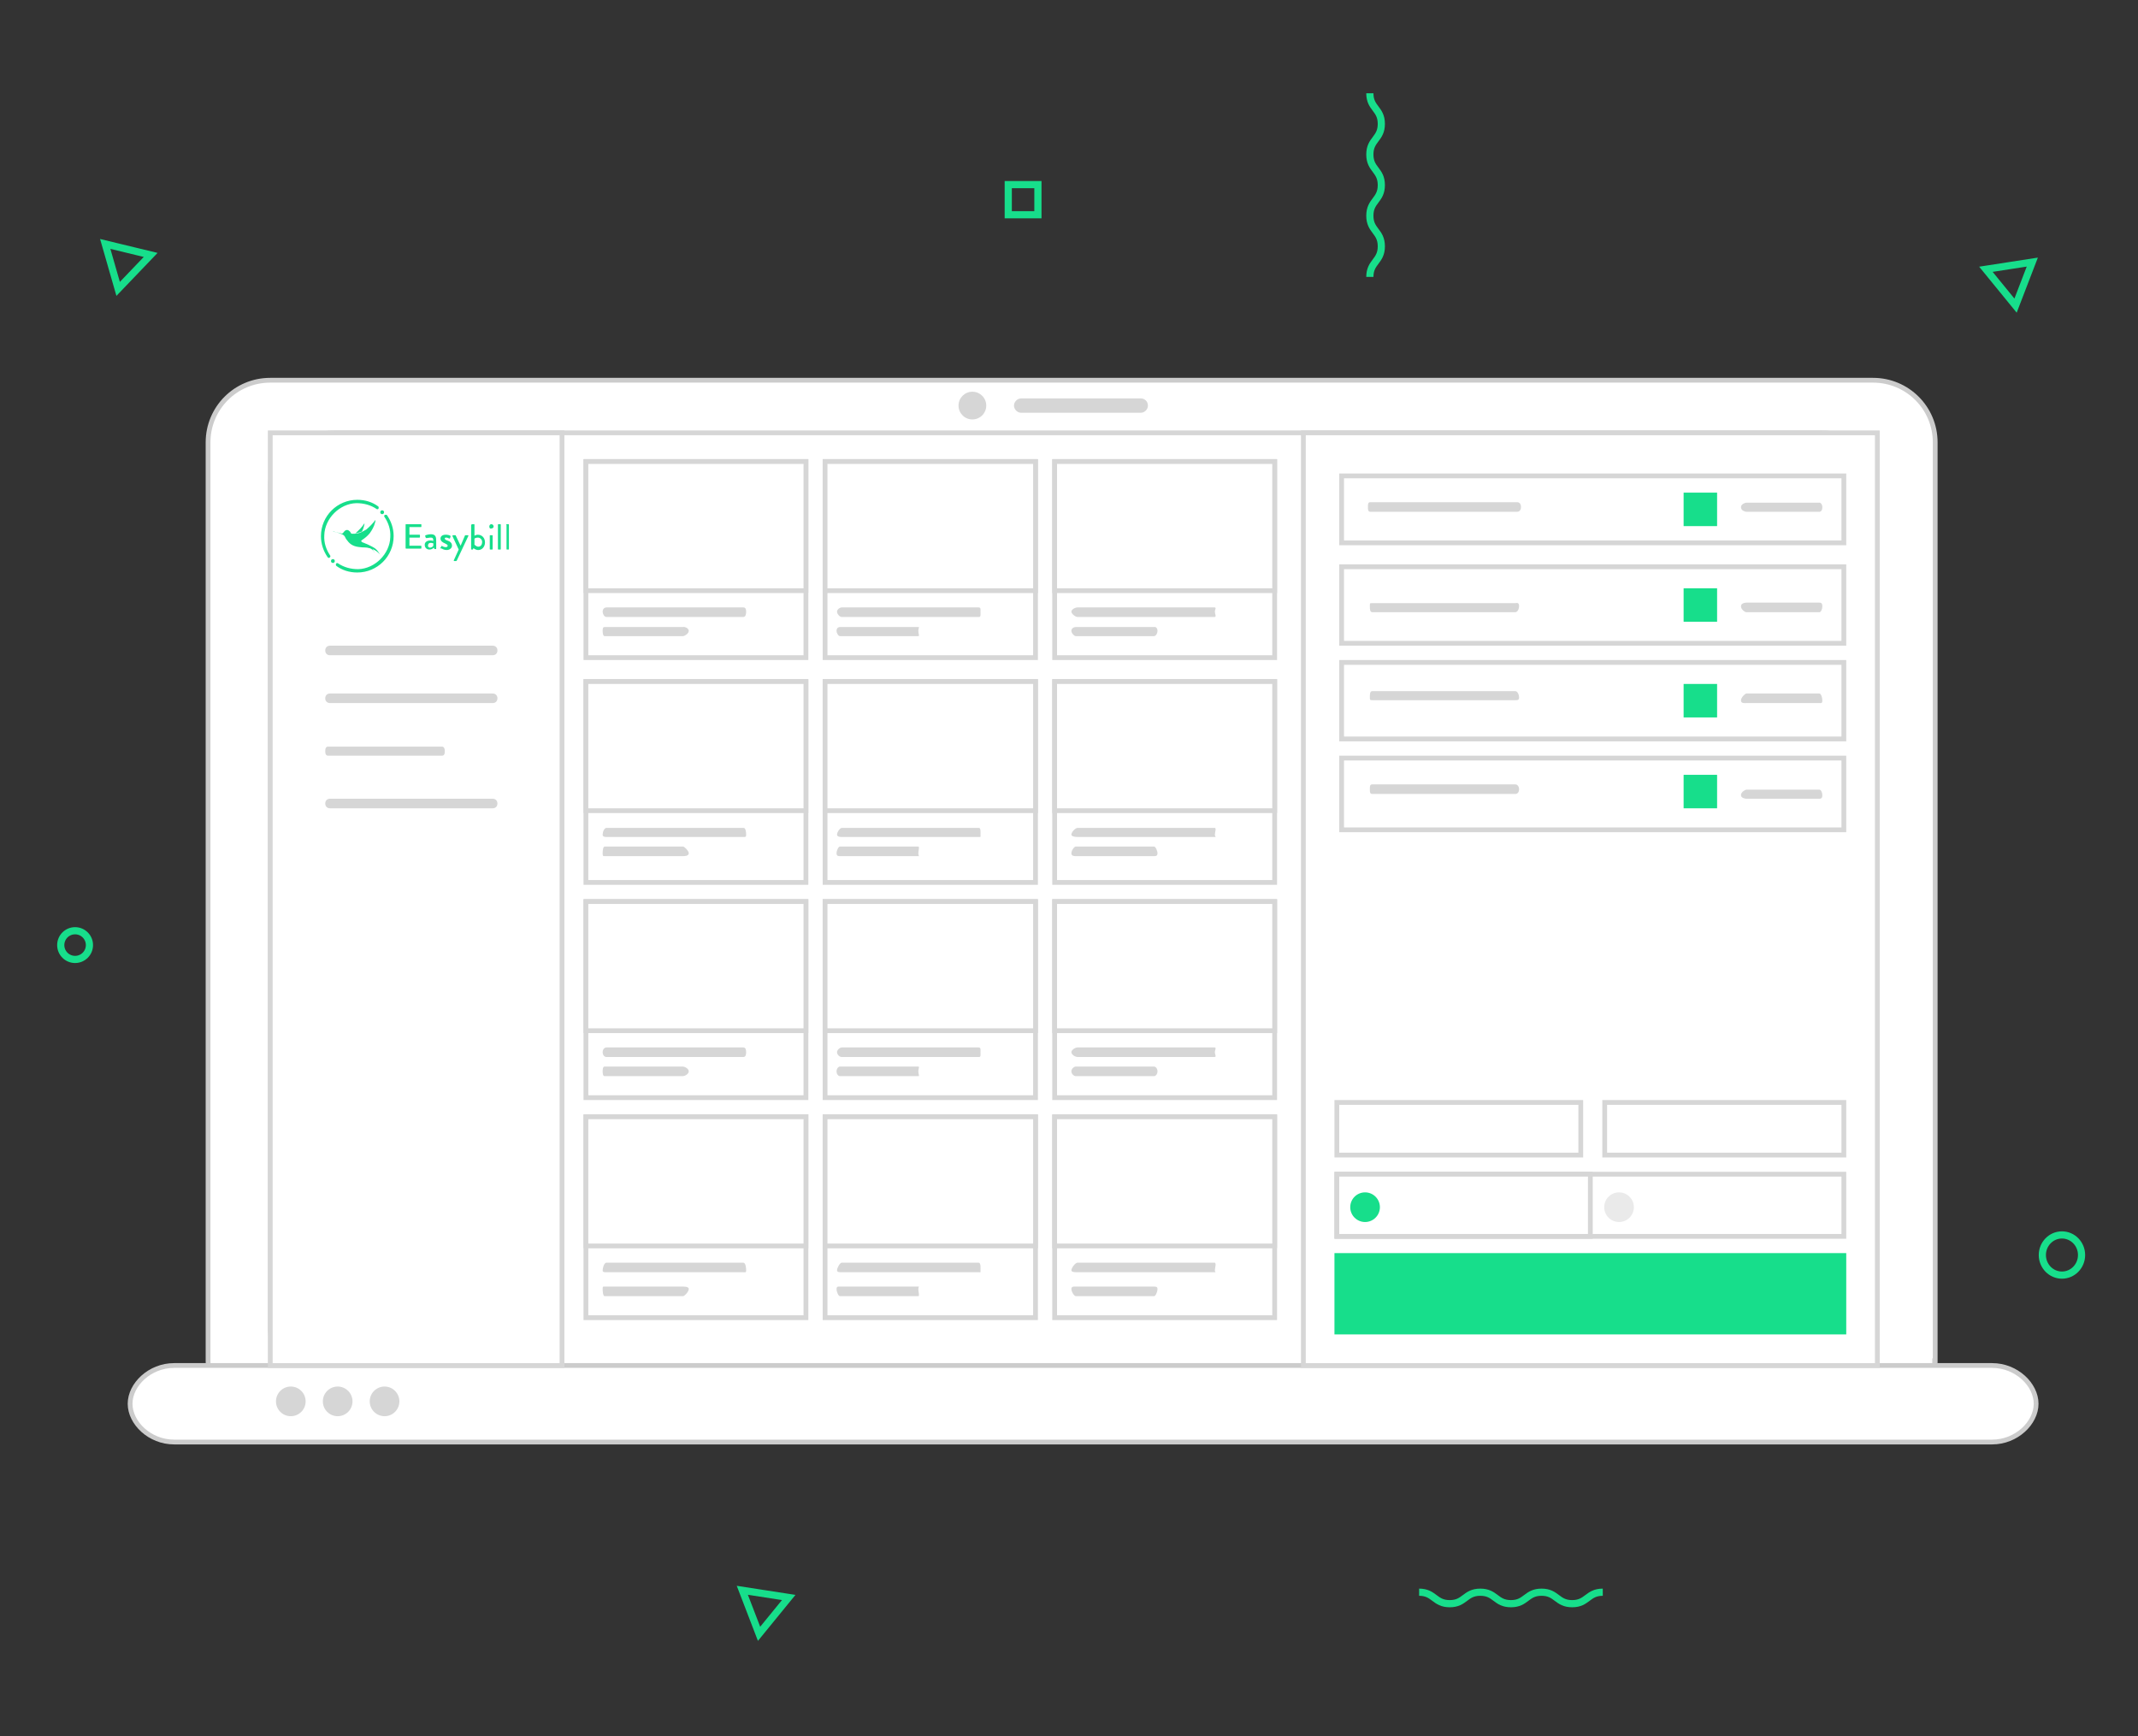 <?xml version="1.0" encoding="utf-8"?>
<!-- Generator: Adobe Illustrator 21.0.0, SVG Export Plug-In . SVG Version: 6.00 Build 0)  -->
<svg version="1.1" id="Capa_1" xmlns="http://www.w3.org/2000/svg" xmlns:xlink="http://www.w3.org/1999/xlink" x="0px" y="0px"
	 viewBox="0 0 447 363" style="enable-background:new 0 0 447 363;" xml:space="preserve">
<rect x="0" y="0" width="447" height="363" fill="#333333" stroke="none"/>
<style type="text/css">
	.st0{fill:#FFFFFF;stroke:#CCCCCC;stroke-miterlimit:10;}
	.st1{fill:#FFFFFF;stroke:#D6D6D6;stroke-miterlimit:10;}
	.st2{fill:#17DE8B;}
	.st3{fill:#EAEAEA;}
	.st4{fill:none;stroke:#17DE8B;stroke-width:1.5;stroke-miterlimit:10;}
	.st5{fill:#D6D6D6;}
</style>
<path class="st0" d="M404.5,284.5c0,7.2-5.8,13-13,13H56.5c-7.2,0-13-5.8-13-13V92.5c0-7.2,5.8-13,13-13h335.1c7.2,0,13,5.8,13,13
	V284.5z"/>
<path class="st1" d="M391.5,277.7c0,6.6-3.9,11.8-10.6,11.8H69.9c-6.6,0-13.4-5.2-13.4-11.8V101.8c0-6.6,6.7-11.3,13.4-11.3h311.1
	c6.6,0,10.6,4.8,10.6,11.3V277.7z"/>
<path class="st0" d="M425.7,293.5c0,4-4.1,8-9.2,8H36.4c-5.1,0-9.2-4-9.2-8l0,0c0-4,4.1-8,9.2-8h380.1
	C421.6,285.5,425.7,289.5,425.7,293.5L425.7,293.5z"/>
<rect x="56.5" y="90.5" class="st1" width="61" height="195"/>
<rect x="272.5" y="90.5" class="st1" width="120" height="195"/>
<rect x="279.5" y="245.5" class="st1" width="106" height="13"/>
<rect x="279.5" y="245.5" class="st1" width="53" height="13"/>
<rect x="279.5" y="230.5" class="st1" width="51" height="11"/>
<rect x="335.5" y="230.5" class="st1" width="50" height="11"/>
<rect x="279" y="262" class="st2" width="107" height="17"/>
<circle class="st2" cx="285.4" cy="252.4" r="3.1"/>
<circle class="st3" cx="338.5" cy="252.4" r="3.1"/>
<g>
	<g>
		<path class="st2" d="M84.8,109.7c0-0.1,0.1-0.1,0.1-0.1H88c0.1,0,0.1,0.1,0.1,0.1v0.4c0,0.1-0.1,0.1-0.1,0.1h-2.4v1.6h2.1
			c0.1,0,0.1,0.1,0.1,0.1v0.4c0,0.1-0.1,0.1-0.1,0.1h-2.1v1.7H88c0.1,0,0.1,0.1,0.1,0.1v0.4c0,0.1-0.1,0.1-0.1,0.1h-3.1
			c-0.1,0-0.1-0.1-0.1-0.1V109.7z"/>
		<path class="st2" d="M90,113c0.3,0,0.6,0.1,0.6,0.1c0-0.5-0.1-0.7-0.5-0.7c-0.4,0-0.7,0.1-0.9,0.1c-0.1,0-0.1,0-0.2-0.1l-0.1-0.3
			c0-0.1,0-0.2,0.1-0.2c0.1,0,0.5-0.2,1.1-0.2c1,0,1.1,0.6,1.1,1.4v1.6c0,0.1-0.1,0.1-0.1,0.1h-0.2c-0.1,0-0.1,0-0.1-0.1l-0.1-0.2
			c-0.2,0.2-0.5,0.4-0.9,0.4c-0.6,0-1-0.4-1-1C88.8,113.4,89.2,113,90,113z M89.9,114.5c0.3,0,0.6-0.2,0.7-0.4v-0.5
			c0,0-0.3-0.1-0.5-0.1c-0.4,0-0.6,0.2-0.6,0.5C89.4,114.2,89.6,114.5,89.9,114.5z"/>
		<path class="st2" d="M92.1,114.5l0.2-0.3c0-0.1,0.1-0.1,0.2,0c0,0,0.3,0.2,0.7,0.2c0.2,0,0.4-0.1,0.4-0.3c0-0.2-0.2-0.3-0.6-0.5
			c-0.5-0.2-0.9-0.5-0.9-1c0-0.4,0.3-0.8,1.1-0.8c0.4,0,0.8,0.1,0.9,0.2c0.1,0,0.1,0.1,0.1,0.2l-0.1,0.3c0,0.1-0.1,0.1-0.2,0.1
			c0,0-0.3-0.2-0.6-0.2c-0.3,0-0.3,0.1-0.3,0.2c0,0.2,0.2,0.3,0.5,0.4c0.6,0.2,1,0.5,1,1.1c0,0.5-0.5,0.9-1.1,0.9
			c-0.5,0-0.9-0.2-1-0.3C92.1,114.7,92,114.6,92.1,114.5z"/>
		<path class="st2" d="M94.6,112.1c0-0.1,0-0.2,0.1-0.2h0.5c0,0,0.1,0,0.1,0.1l1,2.1h0l0.9-2.1c0-0.1,0.1-0.1,0.2-0.1h0.4
			c0.1,0,0.2,0.1,0.1,0.2l-2.4,5.1c0,0-0.1,0.1-0.1,0.1H95c-0.1,0-0.2-0.1-0.1-0.2l1-2.2L94.6,112.1z"/>
		<path class="st2" d="M98.6,109.7c0-0.1,0.1-0.1,0.1-0.1h0.4c0.1,0,0.1,0.1,0.1,0.1v2.3c0.1,0,0.3-0.2,0.7-0.2
			c0.9,0,1.5,0.7,1.5,1.6c0,0.9-0.6,1.6-1.4,1.6c-0.6,0-1-0.4-1-0.4l-0.1,0.2c0,0.1-0.1,0.1-0.1,0.1h-0.2c-0.1,0-0.1-0.1-0.1-0.1
			V109.7z M100,114.3c0.5,0,0.8-0.4,0.8-1c0-0.5-0.4-0.9-0.9-0.9c-0.4,0-0.7,0.2-0.7,0.2v1.3C99.4,114,99.6,114.3,100,114.3z"/>
		<path class="st2" d="M102.3,110.1c0-0.3,0.2-0.5,0.4-0.5c0.3,0,0.5,0.2,0.5,0.5c0,0.2-0.2,0.4-0.5,0.4
			C102.5,110.6,102.3,110.4,102.3,110.1z M102.4,112c0-0.1,0.1-0.1,0.1-0.1h0.4c0.1,0,0.1,0.1,0.1,0.1v2.8c0,0.1-0.1,0.1-0.1,0.1
			h-0.4c-0.1,0-0.1-0.1-0.1-0.1V112z"/>
		<path class="st2" d="M104.1,109.7c0-0.1,0.1-0.1,0.1-0.1h0.4c0.1,0,0.1,0.1,0.1,0.1v5.1c0,0.1-0.1,0.1-0.1,0.1h-0.4
			c-0.1,0-0.1-0.1-0.1-0.1V109.7z"/>
		<path class="st2" d="M105.8,109.7c0-0.1,0.1-0.1,0.1-0.1h0.4c0.1,0,0.1,0.1,0.1,0.1v5.1c0,0.1-0.1,0.1-0.1,0.1H106
			c-0.1,0-0.1-0.1-0.1-0.1V109.7z"/>
	</g>
	<g>
		<g>
			<g>
				<path class="st2" d="M70,111.2c0.5,0.1,0.8,0.2,1.2,0.3c0.4,0.1,0.4,0.1,0.7-0.3c0.2-0.3,0.7-0.6,1.1-0.2
					c0.1,0.1,0.3,0.2,0.3,0.4c0.1,0.1,0.2,0.2,0.3,0.2c0.4,0,0.8,0,1.2-0.1c0.7-0.1,1.2-0.5,1.8-0.8c0.7-0.6,1.3-1.2,1.9-2
					c0,0.2,0,0.2-0.1,0.6l0,0c-0.2,0.8-0.6,1.5-1.1,2.2c-0.5,0.6-1,1-1.6,1.4c-0.3,0.2-0.2,0.3,0.1,0.5c0.2,0.1,0.4,0.1,0.5,0.2l0,0
					c0.6,0.2,1.1,0.5,1.7,0.8c0.6,0.3,1,0.8,1.3,1.3c0.1,0.2,0.1,0.3,0.3,0.6c0-0.1-0.1-0.1-0.1-0.2c-0.2-0.5-1.2-1.3-2.3-1.5
					c-0.6-0.2-1.3-0.1-1.9-0.2c-1.1-0.1-2-0.4-2.7-1.4c-0.2-0.2-0.3-0.4-0.4-0.6c-0.1-0.3-0.4-0.6-0.7-0.7c-0.5-0.2-1-0.4-1.6-0.5
					c-0.5-0.1,0.2,0-0.4-0.1C69.6,111.1,69.8,111.1,70,111.2z"/>
				<path class="st2" d="M74.3,111.5c0.7-0.6,1.4-1.3,1.9-2.1c0,0.2,0,0.2-0.1,0.6l0,0c-0.2,0.8-0.4,1-0.4,1.1c0,0-0.3,0.2-0.9,0.3
					C74.5,111.5,74.3,111.5,74.3,111.5z"/>
			</g>
			<g>
				<path class="st2" d="M76.9,114c0.2,0.1,0.5,0.3,0.7,0.5c0.2,0.2,0.4,0.4,0.5,0.7c0,0.1,0,0.1,0.1,0.3c0-0.1,0-0.1,0-0.1
					c-0.1-0.3-0.5-0.6-0.9-0.9c-0.3-0.1-0.6-0.1-0.8-0.2"/>
			</g>
		</g>
		<g>
			<path class="st2" d="M69,116.1c-0.8-1.2-1.3-2.6-1.2-4.2c0.1-3.5,3.2-6.6,6.7-6.7c1.6,0,3,0.4,4.2,1.2c0.1,0.1,0.3,0.1,0.4,0l0,0
				c0.1-0.1,0.1-0.4,0-0.5c-1.2-0.9-2.7-1.4-4.4-1.4c-4.2,0-7.6,3.4-7.6,7.6c0,1.6,0.5,3.1,1.4,4.4c0.1,0.2,0.4,0.2,0.5,0l0,0
				C69.1,116.4,69.1,116.2,69,116.1z"/>
			<path class="st2" d="M80.4,107.7L80.4,107.7c-0.1,0.1-0.1,0.3,0,0.4c0.8,1.2,1.3,2.6,1.2,4.2c-0.1,3.5-3.2,6.6-6.7,6.7
				c-1.6,0-3-0.4-4.2-1.2c-0.1-0.1-0.3-0.1-0.4,0v0c-0.1,0.1-0.1,0.4,0,0.5c1.2,0.9,2.7,1.4,4.4,1.4c4.2,0,7.6-3.4,7.6-7.6
				c0-1.6-0.5-3.1-1.4-4.4C80.8,107.6,80.6,107.6,80.4,107.7z"/>
		</g>
		<circle class="st2" cx="69.6" cy="117.3" r="0.4"/>
		<circle class="st2" cx="79.9" cy="107.1" r="0.4"/>
	</g>
</g>
<g>
	<ellipse class="st4" cx="431.1" cy="262.4" rx="4.1" ry="4.2"/>
	<ellipse class="st4" cx="15.7" cy="197.6" rx="3" ry="3"/>
	<rect x="210.8" y="38.6" class="st4" width="6.2" height="6.3"/>
</g>
<polygon class="st4" points="155.2,332.5 164.9,334 158.7,341.6 "/>
<polygon class="st4" points="424.9,54.8 415.2,56.3 421.4,63.9 "/>
<polygon class="st4" points="31.5,53.3 22,51 24.7,60.4 "/>
<path class="st4" d="M343.2,267c3.1,0,3.1,2.3,6.3,2.3c3.1,0,3.1-2.3,6.3-2.3c3.1,0,3.1,2.3,6.3,2.3c3.1,0,3.1-2.3,6.3-2.3
	c3.1,0,3.1,2.3,6.3,2.3c3.1,0,3.1-2.3,6.3-2.3"/>
<path class="st4" d="M296.7,332.9c3.2,0,3.2,2.4,6.4,2.4c3.2,0,3.2-2.4,6.4-2.4s3.2,2.4,6.4,2.4c3.2,0,3.2-2.4,6.4-2.4
	c3.2,0,3.2,2.4,6.4,2.4c3.2,0,3.2-2.4,6.4-2.4"/>
<path class="st4" d="M286.4,57.9c0-3.2,2.4-3.2,2.4-6.4c0-3.2-2.4-3.2-2.4-6.4s2.4-3.2,2.4-6.4c0-3.2-2.4-3.2-2.4-6.4
	c0-3.2,2.4-3.2,2.4-6.4c0-3.2-2.4-3.2-2.4-6.4"/>
<rect x="280.5" y="99.5" class="st1" width="105" height="14"/>
<rect x="280.5" y="118.5" class="st1" width="105" height="16"/>
<rect x="280.5" y="138.5" class="st1" width="105" height="16"/>
<rect x="122.5" y="96.5" class="st1" width="46" height="41"/>
<rect x="122.5" y="96.5" class="st1" width="46" height="27"/>
<path class="st5" d="M318,106c0,0.6-0.3,1-0.8,1h-30.7c-0.5,0-0.5-0.5-0.5-1v0c0-0.6,0-1,0.5-1h30.7C317.7,105,318,105.4,318,106
	L318,106z"/>
<path class="st5" d="M381,106.1c0,0.6-0.3,0.9-0.6,0.9h-15.3c-0.3,0-1.1-0.3-1.1-0.9v-0.1c0-0.6,0.9-0.9,1.1-0.9h15.3
	c0.3,0,0.6,0.4,0.6,0.9V106.1z"/>
<path class="st5" d="M317.6,126.7c0,0.6-0.3,1.3-0.8,1.3h-29.9c-0.5,0-0.5-0.7-0.5-1.3v0c0-0.6,0-0.6,0.5-0.6h29.9
	C317.3,126,317.6,126.1,317.6,126.7L317.6,126.7z"/>
<path class="st5" d="M381,126.8c0,0.6-0.3,1.2-0.6,1.2h-15.3c-0.3,0-1.1-0.6-1.1-1.2v-0.1c0-0.6,0.9-0.7,1.1-0.7h15.3
	c0.3,0,0.6,0.1,0.6,0.7V126.8z"/>
<path class="st5" d="M317.6,145.8c0,0.6-0.3,0.6-0.8,0.6h-29.9c-0.5,0-0.5-0.1-0.5-0.6v0c0-0.6,0-1.3,0.5-1.3h29.9
	C317.3,144.5,317.6,145.3,317.6,145.8L317.6,145.8z"/>
<path class="st5" d="M381,146.5c0,0.6-0.3,0.5-0.6,0.5h-15.3c-0.3,0-1.1,0.1-1.1-0.5v-0.1c0-0.6,0.9-1.4,1.1-1.4h15.3
	c0.3,0,0.6,0.8,0.6,1.4V146.5z"/>
<path class="st5" d="M156,127.9c0,0.5-0.1,1.1-0.6,1.1h-28.6c-0.5,0-0.8-0.7-0.8-1.1v0c0-0.5,0.3-0.9,0.8-0.9h28.6
	C155.9,127,156,127.4,156,127.9L156,127.9z"/>
<path class="st5" d="M144,131.9c0,0.6-0.9,1.1-1.2,1.1h-16.4c-0.3,0-0.4-0.6-0.4-1.1v0c0-0.6,0.1-0.8,0.4-0.8h16.4
	C143.1,131,144,131.3,144,131.9L144,131.9z"/>
<rect x="172.5" y="96.5" class="st1" width="44" height="41"/>
<rect x="172.5" y="96.5" class="st1" width="44" height="27"/>
<path class="st5" d="M205,127.9c0,0.5,0.1,1.1-0.3,1.1H176c-0.5,0-1-0.7-1-1.1v0c0-0.5,0.6-0.9,1-0.9h28.6
	C205.1,127,205,127.4,205,127.9L205,127.9z"/>
<path class="st5" d="M192,131.9c0,0.6,0.3,1.1,0,1.1h-16.4c-0.3,0-0.7-0.6-0.7-1.1v0c0-0.6,0.4-0.8,0.7-0.8H192
	C192.3,131,192,131.3,192,131.9L192,131.9z"/>
<rect x="220.5" y="96.5" class="st1" width="46" height="41"/>
<rect x="220.5" y="96.5" class="st1" width="46" height="27"/>
<path class="st5" d="M254,127.9c0,0.5,0.4,1.1-0.1,1.1h-28.6c-0.5,0-1.3-0.7-1.3-1.1v0c0-0.5,0.8-0.9,1.3-0.9h28.6
	C254.4,127,254,127.4,254,127.9L254,127.9z"/>
<path class="st5" d="M242,131.9c0,0.6-0.4,1.1-0.7,1.1h-16.4c-0.3,0-0.9-0.6-0.9-1.1v0c0-0.6,0.6-0.8,0.9-0.8h16.4
	C241.6,131,242,131.3,242,131.9L242,131.9z"/>
<rect x="122.5" y="142.5" class="st1" width="46" height="42"/>
<rect x="122.5" y="142.5" class="st1" width="46" height="27"/>
<path class="st5" d="M156,174.5c0,0.5-0.1,0.5-0.6,0.5h-28.6c-0.5,0-0.8-0.1-0.8-0.5v0c0-0.5,0.3-1.4,0.8-1.4h28.6
	C155.9,173,156,174,156,174.5L156,174.5z"/>
<path class="st5" d="M144,178.4c0,0.6-0.9,0.6-1.2,0.6h-16.4c-0.3,0-0.4,0-0.4-0.6v0c0-0.6,0.1-1.4,0.4-1.4h16.4
	C143.1,177,144,177.9,144,178.4L144,178.4z"/>
<rect x="172.5" y="142.5" class="st1" width="44" height="42"/>
<rect x="172.5" y="142.5" class="st1" width="44" height="27"/>
<path class="st5" d="M205,174.5c0,0.5,0.1,0.5-0.3,0.5H176c-0.5,0-1-0.1-1-0.5v0c0-0.5,0.6-1.4,1-1.4h28.6
	C205.1,173,205,174,205,174.5L205,174.5z"/>
<path class="st5" d="M192,178.4c0,0.6,0.3,0.6,0,0.6h-16.4c-0.3,0-0.7,0-0.7-0.6v0c0-0.6,0.4-1.4,0.7-1.4H192
	C192.3,177,192,177.9,192,178.4L192,178.4z"/>
<rect x="220.5" y="142.5" class="st1" width="46" height="42"/>
<rect x="220.5" y="142.5" class="st1" width="46" height="27"/>
<path class="st5" d="M254,174.5c0,0.5,0.4,0.5-0.1,0.5h-28.6c-0.5,0-1.3-0.1-1.3-0.5v0c0-0.5,0.8-1.4,1.3-1.4h28.6
	C254.4,173,254,174,254,174.5L254,174.5z"/>
<path class="st5" d="M242,178.4c0,0.6-0.4,0.6-0.7,0.6h-16.4c-0.3,0-0.9,0-0.9-0.6v0c0-0.6,0.6-1.4,0.9-1.4h16.4
	C241.6,177,242,177.9,242,178.4L242,178.4z"/>
<rect x="122.5" y="188.5" class="st1" width="46" height="41"/>
<rect x="122.5" y="188.5" class="st1" width="46" height="27"/>
<path class="st5" d="M156,220c0,0.5-0.1,1-0.6,1h-28.6c-0.5,0-0.8-0.5-0.8-1v0c0-0.5,0.3-1,0.8-1h28.6C155.9,219,156,219.5,156,220
	L156,220z"/>
<path class="st5" d="M144,224c0,0.6-0.9,1-1.2,1h-16.4c-0.3,0-0.4-0.4-0.4-1v0c0-0.6,0.1-1,0.4-1h16.4C143.1,223,144,223.4,144,224
	L144,224z"/>
<rect x="172.5" y="188.5" class="st1" width="44" height="41"/>
<rect x="172.5" y="188.5" class="st1" width="44" height="27"/>
<path class="st5" d="M205,220c0,0.5,0.1,1-0.3,1H176c-0.5,0-1-0.5-1-1v0c0-0.5,0.6-1,1-1h28.6C205.1,219,205,219.5,205,220L205,220z
	"/>
<path class="st5" d="M192,224c0,0.6,0.3,1,0,1h-16.4c-0.3,0-0.7-0.4-0.7-1v0c0-0.6,0.4-1,0.7-1H192C192.3,223,192,223.4,192,224
	L192,224z"/>
<rect x="220.5" y="188.5" class="st1" width="46" height="41"/>
<rect x="220.5" y="188.5" class="st1" width="46" height="27"/>
<path class="st5" d="M254,220c0,0.5,0.4,1-0.1,1h-28.6c-0.5,0-1.3-0.5-1.3-1v0c0-0.5,0.8-1,1.3-1h28.6C254.4,219,254,219.5,254,220
	L254,220z"/>
<path class="st5" d="M242,224c0,0.6-0.4,1-0.7,1h-16.4c-0.3,0-0.9-0.4-0.9-1v0c0-0.6,0.6-1,0.9-1h16.4C241.6,223,242,223.4,242,224
	L242,224z"/>
<rect x="122.5" y="233.5" class="st1" width="46" height="42"/>
<rect x="122.5" y="233.5" class="st1" width="46" height="27"/>
<path class="st5" d="M156,265.6c0,0.5-0.1,0.4-0.6,0.4h-28.6c-0.5,0-0.8,0-0.8-0.4v0c0-0.5,0.3-1.6,0.8-1.6h28.6
	C155.9,264,156,265.1,156,265.6L156,265.6z"/>
<path class="st5" d="M144,269.5c0,0.6-0.9,1.5-1.2,1.5h-16.4c-0.3,0-0.4-0.9-0.4-1.5v0c0-0.6,0.1-0.5,0.4-0.5h16.4
	C143.1,269,144,269,144,269.5L144,269.5z"/>
<rect x="172.5" y="233.5" class="st1" width="44" height="42"/>
<rect x="172.5" y="233.5" class="st1" width="44" height="27"/>
<path class="st5" d="M205,265.6c0,0.5,0.1,0.4-0.3,0.4H176c-0.5,0-1,0-1-0.4v0c0-0.5,0.6-1.6,1-1.6h28.6
	C205.1,264,205,265.1,205,265.6L205,265.6z"/>
<path class="st5" d="M192,269.5c0,0.6,0.3,1.5,0,1.5h-16.4c-0.3,0-0.7-0.9-0.7-1.5v0c0-0.6,0.4-0.5,0.7-0.5H192
	C192.3,269,192,269,192,269.5L192,269.5z"/>
<rect x="220.5" y="233.5" class="st1" width="46" height="42"/>
<rect x="220.5" y="233.5" class="st1" width="46" height="27"/>
<path class="st5" d="M254,265.6c0,0.5,0.4,0.4-0.1,0.4h-28.6c-0.5,0-1.3,0-1.3-0.4v0c0-0.5,0.8-1.6,1.3-1.6h28.6
	C254.4,264,254,265.1,254,265.6L254,265.6z"/>
<path class="st5" d="M242,269.5c0,0.6-0.4,1.5-0.7,1.5h-16.4c-0.3,0-0.9-0.9-0.9-1.5v0c0-0.6,0.6-0.5,0.9-0.5h16.4
	C241.6,269,242,269,242,269.5L242,269.5z"/>
<rect x="280.5" y="158.5" class="st1" width="105" height="15"/>
<path class="st5" d="M317.6,165c0,0.6-0.3,1-0.8,1h-29.9c-0.5,0-0.5-0.4-0.5-1v0c0-0.6,0-1,0.5-1h29.9
	C317.3,164,317.6,164.5,317.6,165L317.6,165z"/>
<path class="st5" d="M381,166.3c0,0.6-0.3,0.7-0.6,0.7h-15.3c-0.3,0-1.1-0.2-1.1-0.7v-0.1c0-0.6,0.9-1.1,1.1-1.1h15.3
	c0.3,0,0.6,0.6,0.6,1.1V166.3z"/>
<rect x="352" y="103" class="st2" width="7" height="7"/>
<rect x="352" y="123" class="st2" width="7" height="7"/>
<rect x="352" y="143" class="st2" width="7" height="7"/>
<rect x="352" y="162" class="st2" width="7" height="7"/>
<circle class="st5" cx="203.3" cy="84.8" r="2.9"/>
<circle class="st5" cx="60.8" cy="293" r="3.1"/>
<circle class="st5" cx="70.6" cy="293" r="3.1"/>
<circle class="st5" cx="80.4" cy="293" r="3.1"/>
<path class="st5" d="M240,84.8c0,0.8-0.7,1.5-1.5,1.5h-25c-0.8,0-1.5-0.7-1.5-1.5l0,0c0-0.8,0.7-1.5,1.5-1.5h25
	C239.3,83.3,240,83.9,240,84.8L240,84.8z"/>
<path class="st5" d="M104,136c0,0.6-0.4,1-1,1H69c-0.6,0-1-0.4-1-1l0,0c0-0.6,0.4-1,1-1h34C103.6,135,104,135.4,104,136L104,136z"/>
<path class="st5" d="M104,146c0,0.6-0.4,1-1,1H69c-0.6,0-1-0.4-1-1l0,0c0-0.6,0.4-1,1-1h34C103.6,145,104,145.4,104,146L104,146z"/>
<path class="st5" d="M93,157.1c0,0.6-0.2,0.9-0.6,0.9H68.6c-0.4,0-0.6-0.3-0.6-0.9v-0.1c0-0.6,0.2-0.9,0.6-0.9h23.8
	c0.4,0,0.6,0.4,0.6,0.9V157.1z"/>
<path class="st5" d="M104,168c0,0.6-0.4,1-1,1H69c-0.6,0-1-0.4-1-1l0,0c0-0.6,0.4-1,1-1h34C103.6,167,104,167.4,104,168L104,168z"/>
</svg>
